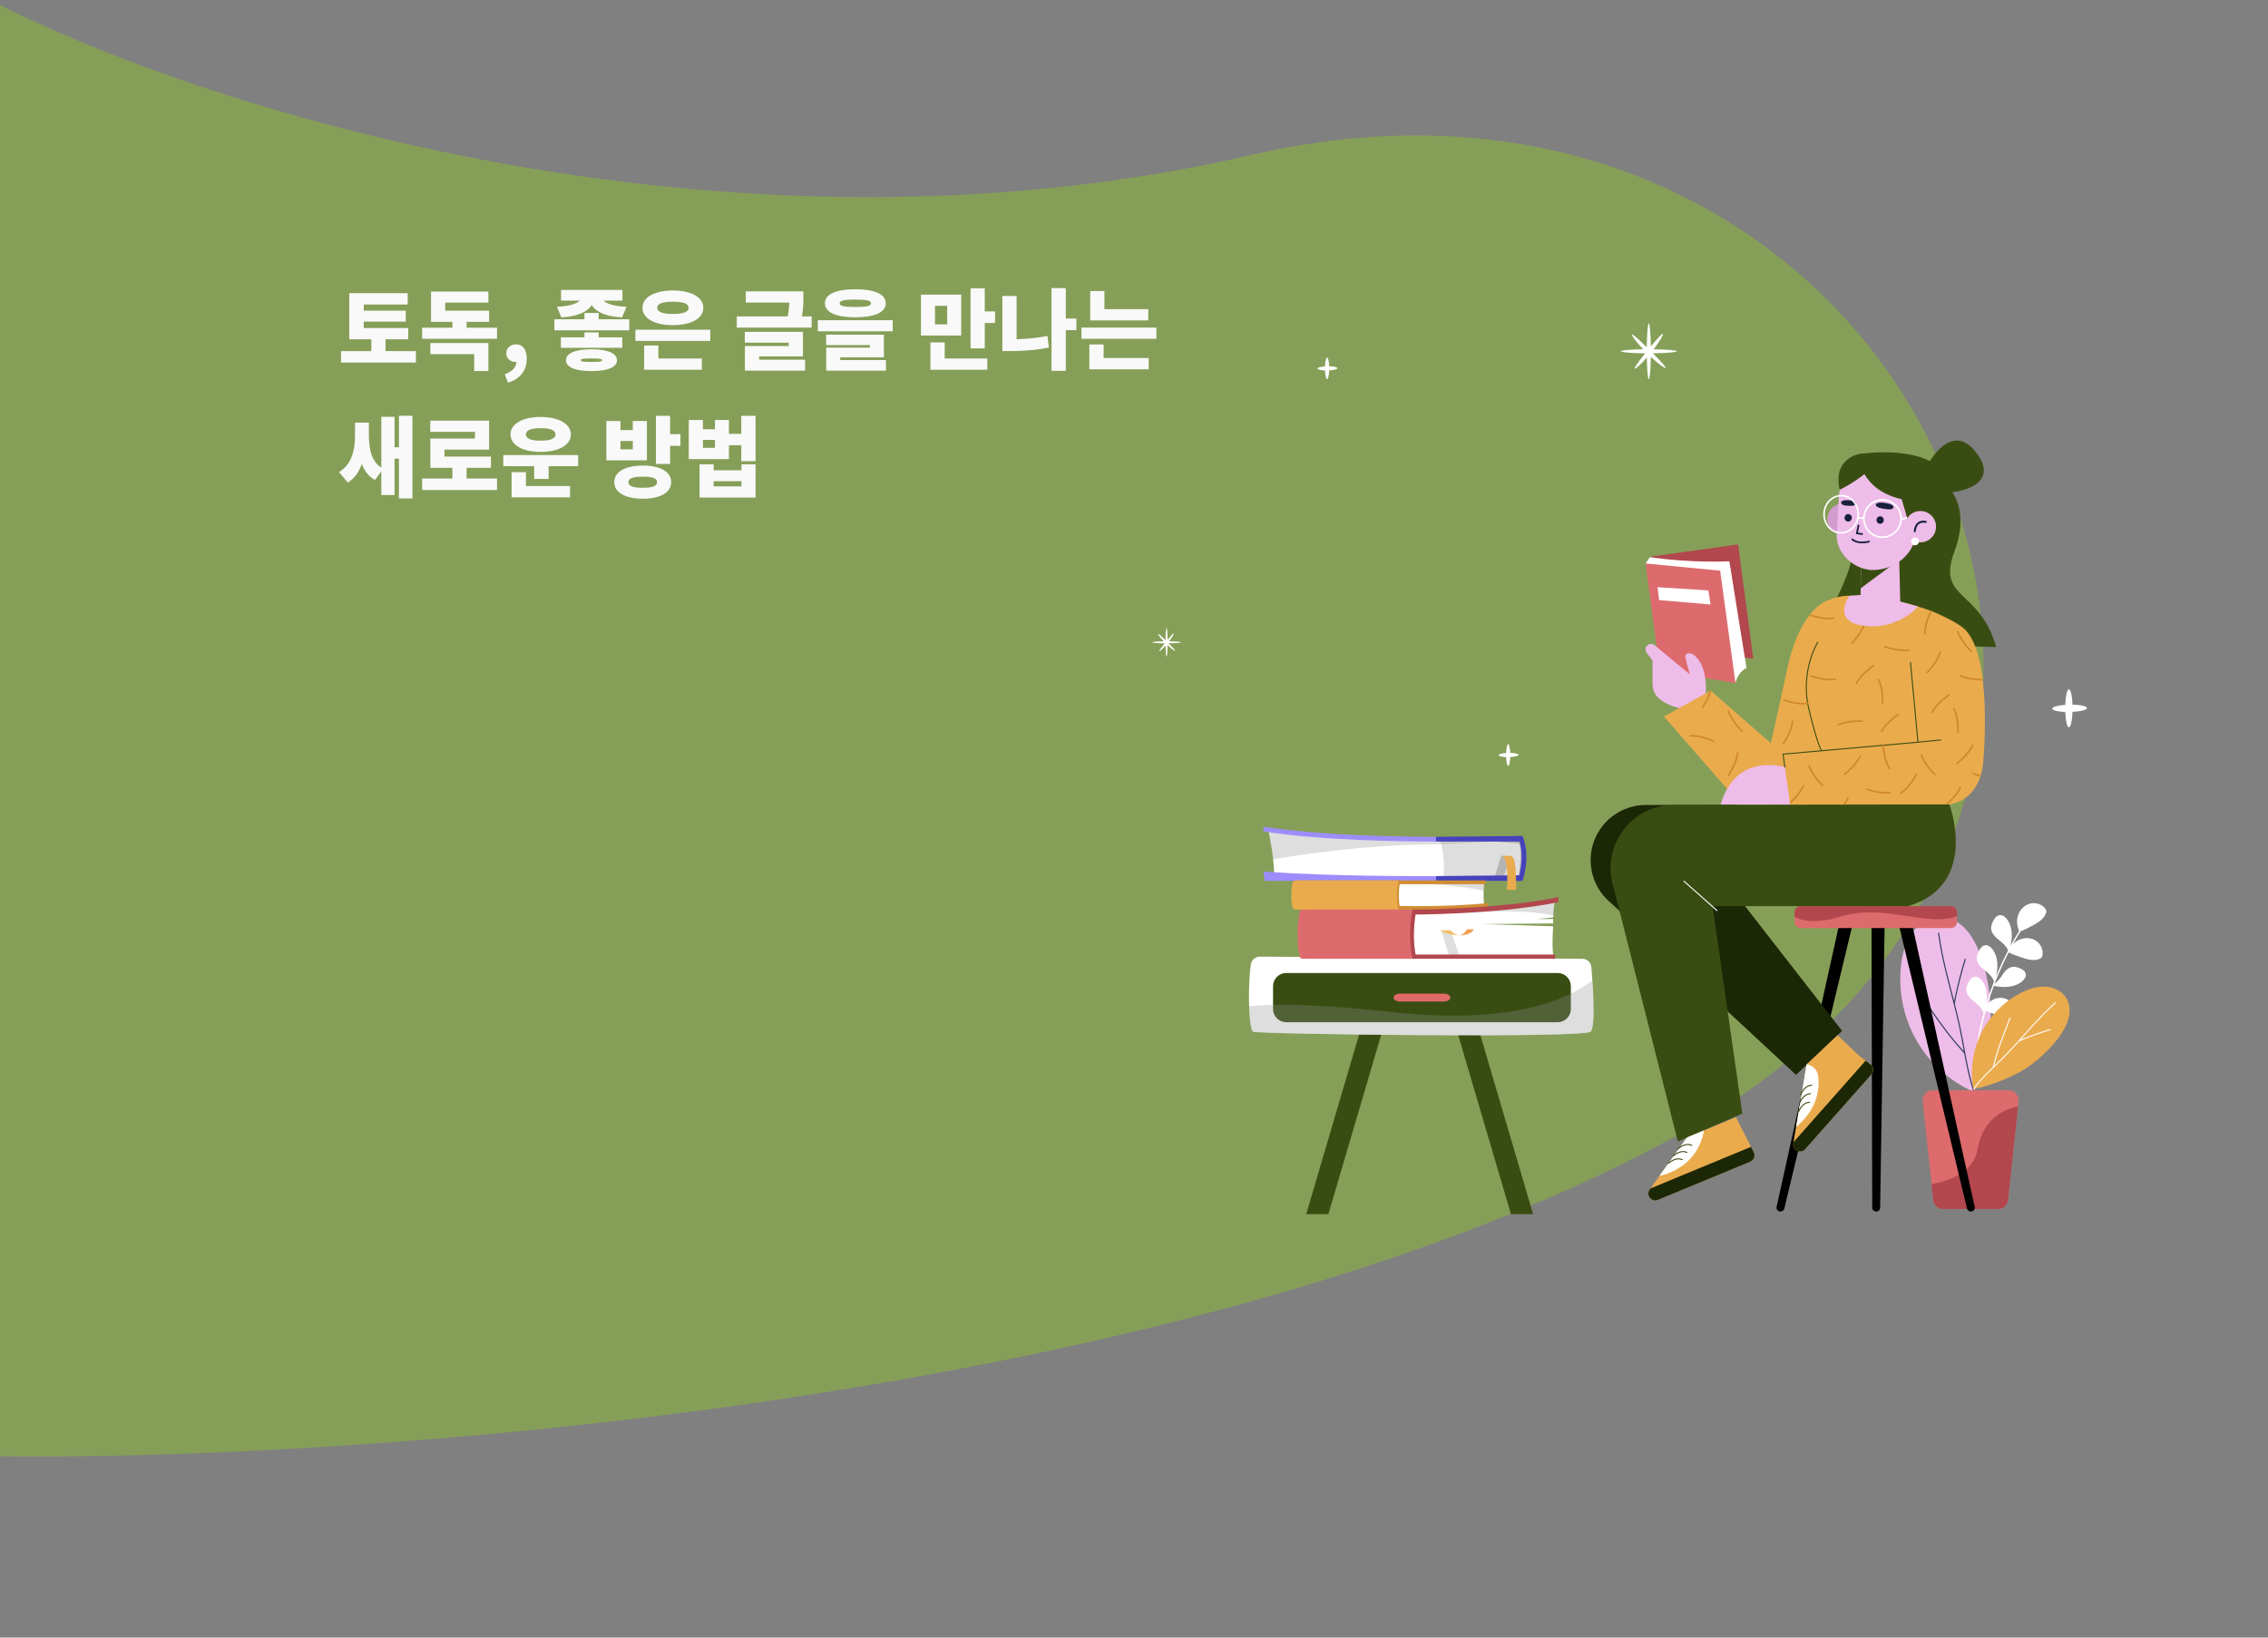 <svg width="1440" height="1040" viewBox="0 0 1440 1040" fill="none" xmlns="http://www.w3.org/2000/svg" xmlns:xlink="http://www.w3.org/1999/xlink">
    <rect x="0" y="0" width="1440" height="1040" fill="#808080" stroke="none"/>
    <path d="M795.18 98.28C457.366 176.53 120.726 65.676 -5.368 0.468V924.794C218.961 928.054 745.915 892.516 1059.1 724.279C1450.57 513.982 1217.45 0.468 795.18 98.28Z" fill="#869F58"/>
    <svg  width="734.66" height="316.97" viewBox="0 0 734.66 316.97" fill="none" xmlns="http://www.w3.org/2000/svg">
        <g transform="translate(214.66, 182.97)">
            <path d="M7.116 25.365H44.524V32.477H7.116V25.365ZM1.852 40.037H49.396V47.261H1.852V40.037ZM21.116 28.949H30.132V43.173H21.116V28.949ZM7.116 3.245H44.188V10.413H16.3V28.053H7.116V3.245ZM13.556 14.333H42.956V21.277H13.556V14.333ZM53.368 25.141H100.912V32.197H53.368V25.141ZM72.576 16.853H81.592V27.157H72.576V16.853ZM58.576 34.885H95.424V52.637H86.408V41.941H58.576V34.885ZM59.024 14.333H95.872V21.445H59.024V14.333ZM59.024 2.181H95.424V9.237H67.984V18.197H59.024V2.181ZM107.851 60.029L105.835 54.709C110.707 53.029 113.283 50.005 113.227 46.757L113.115 40.205L116.251 45.693C115.299 46.533 114.067 46.925 112.723 46.925C109.643 46.925 106.787 44.909 106.787 41.325C106.787 37.965 109.531 35.725 113.003 35.725C117.371 35.725 119.779 39.197 119.779 45.021C119.779 52.245 115.635 57.677 107.851 60.029ZM156.409 15.789H165.425V22.677H156.409V15.789ZM154.729 4.085H162.569V5.261C162.569 11.981 156.745 17.749 141.737 18.589L138.993 11.869C151.649 11.309 154.729 7.669 154.729 5.261V4.085ZM159.489 4.085H167.329V5.261C167.329 7.725 170.353 11.309 183.065 11.869L180.321 18.589C165.313 17.749 159.489 12.093 159.489 5.261V4.085ZM141.569 1.173H180.545V7.949H141.569V1.173ZM141.457 31.245H180.433V37.909H141.457V31.245ZM137.313 19.765H184.857V26.821H137.313V19.765ZM160.889 38.861C171.081 38.861 177.073 41.325 177.073 45.805C177.073 50.285 171.081 52.693 160.889 52.693C150.697 52.693 144.705 50.285 144.705 45.805C144.705 41.325 150.697 38.861 160.889 38.861ZM160.889 44.685C156.185 44.685 154.113 44.853 154.113 45.805C154.113 46.701 156.185 46.869 160.889 46.869C165.593 46.869 167.721 46.701 167.721 45.805C167.721 44.853 165.593 44.685 160.889 44.685ZM156.409 28.165H165.425V35.109H156.409V28.165ZM188.773 26.429H236.317V33.541H188.773V26.429ZM194.317 44.685H230.941V51.853H194.317V44.685ZM194.317 36.453H203.333V47.037H194.317V36.453ZM212.573 1.509C224.109 1.509 231.893 5.765 231.893 12.485C231.893 19.317 224.109 23.517 212.573 23.517C201.037 23.517 193.253 19.317 193.253 12.485C193.253 5.765 201.037 1.509 212.573 1.509ZM212.573 8.621C206.133 8.621 202.605 9.797 202.605 12.485C202.605 15.229 206.133 16.405 212.573 16.405C219.013 16.405 222.541 15.229 222.541 12.485C222.541 9.797 219.013 8.621 212.573 8.621ZM258.853 2.069H291.837V9.181H258.853V2.069ZM253.141 17.973H300.685V25.085H253.141V17.973ZM286.517 2.069H295.421V5.765C295.421 9.517 295.421 14.221 294.077 20.101L285.173 19.317C286.517 13.549 286.517 9.461 286.517 5.765V2.069ZM258.237 27.773H295.141V43.341H267.309V47.597H258.293V36.789H286.125V34.661H258.237V27.773ZM258.293 45.469H296.485V52.413H258.293V45.469ZM328.401 0.725C340.609 0.725 347.721 3.861 347.721 9.629C347.721 15.397 340.609 18.533 328.401 18.533C316.193 18.533 309.081 15.397 309.081 9.629C309.081 3.861 316.193 0.725 328.401 0.725ZM328.401 7.277C321.345 7.277 318.489 7.893 318.489 9.629C318.489 11.477 321.345 11.981 328.401 11.981C335.457 11.981 338.313 11.477 338.313 9.629C338.313 7.893 335.457 7.277 328.401 7.277ZM304.601 20.381H352.145V27.437H304.601V20.381ZM309.865 29.565H346.545V43.957H318.825V47.653H309.921V37.797H337.641V36.173H309.865V29.565ZM309.921 45.693H347.833V52.413H309.921V45.693ZM370.089 4.141H395.625V30.125H370.089V4.141ZM386.721 11.253H378.993V23.013H386.721V11.253ZM401.561 0.109H410.577V38.301H401.561V0.109ZM408.113 14.781H417.129V22.173H408.113V14.781ZM376.081 44.685H412.201V51.853H376.081V44.685ZM376.081 34.493H385.153V48.437H376.081V34.493ZM459.741 19.317H468.757V26.709H459.741V19.317ZM452.965 -0.003H462.037V52.525H452.965V-0.003ZM421.773 4.981H430.789V37.685H421.773V4.981ZM421.773 32.533H426.477C433.813 32.533 442.045 32.029 450.389 30.405L451.285 37.741C442.717 39.533 434.093 39.981 426.477 39.981H421.773V32.533ZM477.544 13.381H514.392V20.493H477.544V13.381ZM472 25.085H519.544V32.197H472V25.085ZM477.544 1.901H486.56V16.909H477.544V1.901ZM476.984 44.405H514.672V51.573H476.984V44.405ZM476.984 35.781H486.056V46.309H476.984V35.781ZM10.756 85.421H17.644V93.597C17.644 106.085 15.012 118.125 6.164 123.501L0.62 116.837C8.796 111.909 10.756 102.501 10.756 93.597V85.421ZM12.604 85.421H19.548V92.925C19.548 102.221 21.06 110.621 28.564 114.709L23.412 121.877C14.396 116.893 12.604 105.693 12.604 92.925V85.421ZM38.644 81.053H47.212V133.581H38.644V81.053ZM33.436 101.101H41.388V108.325H33.436V101.101ZM27.444 81.725H35.844V131.397H27.444V81.725ZM53.368 120.925H100.912V128.205H53.368V120.925ZM72.576 111.685H81.592V123.837H72.576V111.685ZM58.52 84.189H95.872V102.557H67.536V110.453H58.576V95.557H86.912V91.301H58.52V84.189ZM58.576 106.981H97.048V114.149H58.576V106.981ZM104.883 106.029H152.427V113.085H104.883V106.029ZM124.483 110.677H133.667V121.205H124.483V110.677ZM110.147 125.685H147.275V132.853H110.147V125.685ZM110.147 116.893H119.275V127.421H110.147V116.893ZM128.627 81.837C140.051 81.837 147.779 86.205 147.779 92.925C147.779 99.701 140.051 104.013 128.627 104.013C117.203 104.013 109.475 99.701 109.475 92.925C109.475 86.205 117.203 81.837 128.627 81.837ZM128.627 88.949C122.747 88.949 119.219 90.125 119.219 92.925C119.219 95.669 122.747 96.901 128.627 96.901C134.507 96.901 138.035 95.669 138.035 92.925C138.035 90.125 134.507 88.949 128.627 88.949ZM193.444 112.693C204.476 112.693 211.476 116.669 211.476 123.221C211.476 129.829 204.476 133.749 193.444 133.749C182.412 133.749 175.356 129.829 175.356 123.221C175.356 116.669 182.412 112.693 193.444 112.693ZM193.444 119.749C187.34 119.749 184.372 120.701 184.372 123.221C184.372 125.797 187.34 126.805 193.444 126.805C199.548 126.805 202.516 125.797 202.516 123.221C202.516 120.701 199.548 119.749 193.444 119.749ZM201.788 81.109H210.804V111.685H201.788V81.109ZM208.34 92.757H217.356V100.149H208.34V92.757ZM170.316 84.413H179.276V90.181H187.116V84.413H196.076V109.389H170.316V84.413ZM179.276 97.069V102.389H187.116V97.069H179.276ZM222.671 83.741H231.631V89.621H239.303V83.741H248.151V108.605H222.671V83.741ZM231.631 96.397V101.437H239.303V96.397H231.631ZM246.247 92.533H257.895V99.757H246.247V92.533ZM255.991 81.109H265.063V109.893H255.991V81.109ZM229.503 111.909H238.463V115.717H256.103V111.909H265.063V133.021H229.503V111.909ZM238.463 122.605V125.909H256.103V122.605H238.463Z" fill="#F9F9F9"/>
        </g>
    </svg>
<svg x="731.42" y="204.65" width="594" height="567" viewBox="0 0 594 567" fill="none" xmlns="http://www.w3.org/2000/svg">
<path fill-rule="evenodd" clip-rule="evenodd" d="M521.953 488.875C506.627 482.195 493.561 470.448 485.293 455.92C477.024 441.391 473.599 424.157 475.683 407.571C476.579 400.443 478.546 393.266 482.794 387.473C487.041 381.679 493.871 377.455 501.05 377.691C506.224 377.86 511.155 380.305 514.973 383.8C518.79 387.295 521.578 391.783 523.768 396.475C530.237 410.343 533.737 432.044 532.209 447.27C530.681 462.498 527.038 477.858 521.953 488.875Z" fill="#EEBCE8"/>
<path fill-rule="evenodd" clip-rule="evenodd" d="M499.083 388.013C499.973 394.679 501.268 401.284 502.762 407.84C504.255 414.382 505.938 420.879 507.611 427.377C508.075 429.183 508.539 430.989 508.998 432.796C508.999 432.844 509.012 432.888 509.031 432.925C510.223 437.627 511.376 442.341 512.411 447.082C513.562 452.358 514.503 457.675 515.47 462.988C511.677 458.816 508.053 454.497 504.629 450.019C501.24 445.588 498.039 441.019 494.84 436.451C492.792 433.528 490.742 430.607 488.666 427.704C488.401 427.333 487.821 427.738 488.086 428.108C491.644 433.083 495.11 438.123 498.662 443.102C501.898 447.638 505.238 452.097 508.796 456.388C511.029 459.081 513.339 461.709 515.705 464.285C515.86 465.127 516.014 465.969 516.172 466.811C517.389 473.342 518.76 479.862 520.788 486.198C521.039 486.982 521.301 487.763 521.572 488.541C521.722 488.972 522.386 488.726 522.235 488.297C520.039 481.997 518.555 475.482 517.293 468.939C516.997 467.41 516.713 465.879 516.433 464.345C516.477 464.224 516.468 464.082 516.363 463.963C515.473 459.068 514.623 454.164 513.602 449.294C512.44 443.752 511.105 438.248 509.715 432.759C511.073 425.244 512.898 417.794 514.969 410.445C515.512 408.518 516.077 406.599 516.686 404.693C516.822 404.266 516.182 403.965 516.045 404.397C513.709 411.725 511.819 419.214 510.198 426.733C509.884 428.195 509.583 429.66 509.301 431.129L508.937 429.708C507.273 423.208 505.567 416.719 504.028 410.188C502.488 403.648 501.119 397.061 500.135 390.411C500.013 389.589 499.898 388.766 499.789 387.942C499.726 387.495 499.023 387.559 499.083 388.013Z" fill="#2C3C5E"/>
<path fill-rule="evenodd" clip-rule="evenodd" d="M550.559 386.588C548.661 389.668 546.85 392.801 545.124 395.98C545.569 393.949 545.868 391.892 545.904 389.816C545.969 386.189 545.175 382.466 543.132 379.467C541.962 377.752 540.066 376.196 538.022 376.547C536.22 376.859 534.993 378.527 534.148 380.148C533.352 381.677 532.7 383.352 532.799 385.072C532.943 387.599 534.672 389.767 536.623 391.381C538.315 392.779 542.287 395.594 543.558 398.926C541.378 403.109 539.347 407.37 537.47 411.697C536.94 412.921 536.421 414.148 535.915 415.382C536.392 413.267 536.717 411.122 536.754 408.958C536.816 405.33 536.023 401.608 533.98 398.61C532.811 396.895 530.916 395.337 528.872 395.691C527.069 396.002 525.844 397.669 524.998 399.291C524.199 400.821 523.549 402.495 523.648 404.216C523.792 406.743 525.521 408.911 527.471 410.525C529.263 412.006 533.614 415.078 534.603 418.667C532.842 423.188 531.245 427.772 529.821 432.409C529.985 431.26 530.088 430.103 530.109 428.941C530.17 425.311 529.379 421.59 527.335 418.591C526.166 416.876 524.269 415.319 522.224 415.673C520.422 415.985 519.198 417.653 518.351 419.273C517.552 420.801 516.903 422.478 517.001 424.198C517.145 426.724 518.875 428.892 520.825 430.504C522.635 432.001 527.056 435.119 527.984 438.757C527.74 439.657 527.502 440.559 527.272 441.463C525.815 447.143 524.62 452.889 523.674 458.677C523.579 459.253 524.487 459.287 524.58 458.715C525.765 451.483 527.357 444.318 529.34 437.262C531.717 438.349 534.645 439.364 536.977 440.122C539.909 441.077 543.215 441.758 545.99 440.416C546.344 440.247 546.687 440.04 546.929 439.731C547.174 439.415 547.29 439.02 547.367 438.628C547.987 435.516 546.385 432.16 543.714 430.449C541.041 428.738 537.49 428.638 534.595 429.934C533.052 430.625 531.7 431.682 530.601 432.966C531.07 431.43 531.559 429.9 532.065 428.376C532.838 426.049 533.655 423.737 534.514 421.439C537.275 421.95 540.071 422.284 542.867 422.098C546.28 421.87 549.717 420.831 552.371 418.673C553.891 417.44 555.204 415.535 554.711 413.639C554.275 411.971 552.61 410.95 551.02 410.283C549.523 409.654 547.895 409.176 546.286 409.404C543.923 409.738 542.022 411.535 540.66 413.495C539.599 415.024 537.611 418.367 535.023 420.09C537.614 413.31 540.58 406.674 543.903 400.222C543.916 400.309 543.926 400.394 543.935 400.482L544.003 400.251C546.832 401.614 550.527 402.898 553.42 403.84C556.789 404.936 560.587 405.721 563.777 404.178C564.179 403.983 564.578 403.744 564.852 403.389C565.134 403.028 565.267 402.573 565.357 402.122C566.07 398.548 564.23 394.692 561.16 392.725C558.088 390.761 554.008 390.644 550.682 392.134C549.203 392.797 547.874 393.755 546.741 394.912C548.253 392.187 549.827 389.496 551.468 386.844C554.364 385.694 557.755 383.894 560.373 382.438C563.469 380.714 566.626 378.466 567.668 375.079C567.799 374.65 567.896 374.197 567.822 373.755C567.748 373.301 567.506 372.895 567.236 372.523C565.102 369.569 561.024 368.293 557.494 369.204C553.964 370.119 551.104 373.028 549.93 376.478C548.818 379.754 549.155 383.425 550.559 386.588Z" fill="white"/>
<path fill-rule="evenodd" clip-rule="evenodd" d="M521.51 486.894C519.331 474.888 521.141 462.193 526.589 451.273C532.037 440.355 541.093 431.273 551.996 425.796C556.683 423.442 561.831 421.717 567.07 421.938C572.31 422.159 577.646 424.581 580.422 429.03C582.421 432.234 582.944 436.219 582.376 439.954C581.809 443.689 580.22 447.205 578.268 450.438C572.489 459.996 560.754 470.942 550.901 476.203C541.05 481.466 530.256 485.501 521.51 486.894Z" fill="#EAAB4D"/>
<path fill-rule="evenodd" clip-rule="evenodd" d="M573.365 432.031C569.685 435.279 566.208 438.75 562.84 442.321C559.48 445.885 556.225 449.548 552.965 453.202C552.058 454.219 551.15 455.236 550.239 456.25C550.213 456.269 550.194 456.291 550.18 456.315C547.812 458.951 545.422 461.566 542.968 464.121C540.238 466.964 537.398 469.696 534.569 472.44C535.555 468.446 536.7 464.493 538.023 460.597C539.333 456.742 540.801 452.945 542.27 449.148C543.21 446.718 544.147 444.287 545.063 441.849C545.18 441.539 544.7 441.352 544.583 441.663C543.012 445.842 541.367 449.992 539.792 454.169C538.357 457.975 537.011 461.813 535.856 465.715C535.131 468.162 534.477 470.63 533.878 473.111L532.534 474.422C529.071 477.817 525.674 481.297 522.657 485.1C522.284 485.572 521.916 486.048 521.554 486.53C521.355 486.795 521.771 487.097 521.97 486.832C524.897 482.94 528.246 479.393 531.699 475.966C532.506 475.165 533.318 474.371 534.135 473.578C534.226 473.556 534.309 473.492 534.339 473.38C536.945 470.851 539.572 468.342 542.11 465.744C544.997 462.788 547.79 459.74 550.552 456.666C555.661 454.435 560.921 452.513 566.218 450.782C567.605 450.327 569 449.889 570.403 449.483C570.718 449.392 570.641 448.883 570.324 448.976C564.93 450.537 559.621 452.435 554.406 454.508C553.391 454.912 552.378 455.326 551.371 455.752L552.087 454.952C555.352 451.301 558.593 447.63 561.926 444.042C565.266 440.45 568.703 436.942 572.334 433.643C572.783 433.235 573.234 432.83 573.69 432.429C573.94 432.211 573.616 431.811 573.365 432.031Z" fill="white" stroke="white" stroke-width="0.134" stroke-miterlimit="10"/>
<path d="M495.605 487.762H543.939C547.69 487.762 550.612 491.014 550.213 494.743L543.497 557.483C543.153 560.689 540.448 563.121 537.222 563.121H502.321C499.096 563.121 496.39 560.689 496.047 557.483L489.33 494.743C488.931 491.014 491.854 487.762 495.605 487.762Z" fill="#DD6B6D"/>
<path d="M494.971 547.355L496.051 557.484C496.385 560.685 499.097 563.127 502.324 563.127H537.224C540.45 563.127 543.15 560.685 543.497 557.484L549.872 497.994C541.89 499.485 527.698 505.038 524.099 525.438C521.683 539.115 508.327 544.977 494.971 547.355Z" fill="#B2474D"/>
<path d="M502.293 101.306C502.293 101.306 521.18 114.543 509.542 145.404C497.83 176.46 525.499 168.972 535.967 206.257L419.632 203.265C419.632 203.265 444.367 162.382 444.691 146.347C445.015 130.313 437.411 96.367 469.852 98.836C502.293 101.306 502.293 101.306 502.293 101.306Z" fill="#394D12"/>
<path d="M316.339 148.882L372.098 141.088L381.789 213.783L333.281 206.812L316.339 148.882Z" fill="#B2474D"/>
<path d="M316.193 149.171L313.393 153.197L370.472 229.153C370.472 229.153 371.459 222.748 377.448 219.481L366.592 151.808C366.592 151.808 342.764 153.141 316.193 149.171Z" fill="white"/>
<path d="M313.393 153.197L322.45 221.253L370.472 229.153L360.747 157.759L313.393 153.197Z" fill="#DD6B6D"/>
<path d="M321.001 168.261L321.994 176.459L354.639 179.238L353.244 170.294L321.001 168.261Z" fill="white"/>
<path d="M351.296 239.758C351.296 239.758 354.346 219.565 344.199 211.419C343.274 210.677 342.124 210.263 340.94 210.209C339.451 210.141 338.319 211.532 338.689 212.977L341.383 223.522L319.082 205.094C317.679 203.935 315.619 204.054 314.36 205.368C313.195 206.584 313.069 208.458 314.059 209.82L317.788 214.939L317.823 229.847C317.83 232.904 318.929 235.904 321.072 238.084C324.164 241.231 330.037 244.921 340.943 246.042L351.296 239.758Z" fill="#EEBCE8"/>
<path d="M354.697 233.919L408.758 281.21L369.997 301.911L325.04 250.411L354.697 233.919Z" fill="#EAAB4D"/>
<path d="M429.728 176.459C429.728 176.459 411.848 180.193 403.198 220.662C394.548 261.13 390.841 276.267 390.841 276.267L430.714 284.917L436.839 224.059L429.728 176.459Z" fill="#EAAB4D"/>
<path d="M443.652 173.713C443.652 173.713 413.374 171.497 413.374 207.004C413.374 242.51 420.929 294.154 420.929 294.154H500.329L519.434 203.234C520.397 195.084 508.292 189.591 500.903 186.02C496.143 183.719 489.486 181.225 480.179 178.793L443.652 173.713Z" fill="#EAAB4D"/>
<path d="M422.681 203.262C422.681 203.262 411.29 221.592 417.037 245.535C422.784 269.478 425.152 272.117 425.152 272.117" stroke="#394D12" stroke-width="0.645" stroke-miterlimit="10" stroke-linecap="round" stroke-linejoin="round"/>
<path d="M405.969 283.719C405.969 283.719 371.472 270.026 360.978 306.536H413.375L405.969 283.719Z" fill="#EEBCE8"/>
<path d="M507.575 191.16C507.575 191.16 477.49 187.345 486.343 266.697L400.669 274.285L405.276 306.535L502.383 306.584C518.051 306.127 526.661 294.328 527.845 278.698C530.327 245.93 529.699 192.866 507.575 191.16Z" fill="#EAAB4D"/>
<path d="M401.838 282.474L400.668 274.285L486.342 266.697L481.579 216.071" stroke="#394D12" stroke-width="0.645" stroke-miterlimit="10" stroke-linecap="round" stroke-linejoin="round"/>
<path d="M486.342 266.697L500.749 265.289" stroke="#394D12" stroke-width="0.645" stroke-miterlimit="10" stroke-linecap="round" stroke-linejoin="round"/>
<mask id="mask0_2057_7852" style="mask-type:luminance" maskUnits="userSpaceOnUse" x="325" y="173" width="204" height="134">
<path d="M513.785 193.279C509.889 190.267 504.756 187.881 500.903 186.019C496.143 183.718 489.486 181.224 480.179 178.792L443.651 173.713C443.651 173.713 436.87 173.223 429.727 176.463V176.459C429.727 176.459 411.846 180.194 403.197 220.663C398.205 244.018 394.862 258.921 392.925 267.362L354.695 233.919L325.039 250.412L369.996 301.912L402.159 284.734L405.274 306.535L502.38 306.584C518.049 306.127 526.659 294.328 527.842 278.698C530.07 249.331 529.791 203.668 513.785 193.279Z" fill="white"/>
</mask>
<g mask="url(#mask0_2057_7852)">
<path d="M416.921 281.203C416.921 281.203 420.369 289.97 426.177 294.325" stroke="#CE8729" stroke-miterlimit="10"/>
<path d="M365.844 246.737C365.844 246.737 369.292 255.504 375.099 259.859" stroke="#CE8729" stroke-miterlimit="10"/>
<path d="M403.726 306.384C403.726 306.384 411.202 300.652 413.789 293.87" stroke="#CE8729" stroke-miterlimit="10"/>
<path d="M439.383 287.309C439.383 287.309 447.025 281.801 449.81 275.097" stroke="#CE8729" stroke-miterlimit="10"/>
<path d="M431.626 314.123C431.626 314.123 439.268 308.615 442.052 301.912" stroke="#CE8729" stroke-miterlimit="10"/>
<path d="M453.264 296.322C453.264 296.322 462.026 299.779 469.172 298.502" stroke="#CE8729" stroke-miterlimit="10"/>
<path d="M488.282 274.357C488.282 274.357 491.729 283.124 497.537 287.479" stroke="#CE8729" stroke-miterlimit="10"/>
<path d="M511.328 196.025C511.328 196.025 514.776 204.792 520.584 209.147" stroke="#CE8729" stroke-miterlimit="10"/>
<path d="M495.048 182.819C495.048 182.819 490.457 191.044 490.772 198.297" stroke="#CE8729" stroke-miterlimit="10"/>
<path d="M506.364 236.559C506.364 236.559 498.366 241.536 495.133 248.035" stroke="#CE8729" stroke-miterlimit="10"/>
<path d="M474.223 248.857C474.223 248.857 466.225 253.835 462.992 260.334" stroke="#CE8729" stroke-miterlimit="10"/>
<path d="M475.088 299.537C475.088 299.537 482.564 293.805 485.15 287.023" stroke="#CE8729" stroke-miterlimit="10"/>
<path d="M510.743 280.463C510.743 280.463 518.385 274.955 521.17 268.251" stroke="#CE8729" stroke-miterlimit="10"/>
<path d="M511.763 260.827C511.763 260.827 512.368 251.427 508.964 245.015" stroke="#CE8729" stroke-miterlimit="10"/>
<path d="M451.423 253.397C451.423 253.397 442.04 252.555 435.545 255.797" stroke="#CE8729" stroke-miterlimit="10"/>
<path d="M502.986 307.277C502.986 307.277 510.628 301.769 513.412 295.065" stroke="#CE8729" stroke-miterlimit="10"/>
<path d="M520.886 286.533C520.886 286.533 529.649 289.989 536.794 288.713" stroke="#CE8729" stroke-miterlimit="10"/>
<path d="M400.717 267.778C400.717 267.778 406.22 260.133 406.738 252.892" stroke="#CE8729" stroke-miterlimit="10"/>
<path d="M365.844 287.907C365.844 287.907 371.347 280.261 371.865 273.02" stroke="#CE8729" stroke-miterlimit="10"/>
<path d="M349.417 244.765C349.417 244.765 354.92 237.119 355.438 229.878" stroke="#CE8729" stroke-miterlimit="10"/>
<path d="M356.897 266.26C356.897 266.26 348.46 262.069 341.232 262.734" stroke="#CE8729" stroke-miterlimit="10"/>
<path d="M400.803 239.773C400.803 239.773 409.566 243.23 416.712 241.954" stroke="#CE8729" stroke-miterlimit="10"/>
<path d="M512.931 224.515C512.931 224.515 521.694 227.972 528.84 226.695" stroke="#CE8729" stroke-miterlimit="10"/>
<path d="M417.196 185.697C417.196 185.697 425.959 189.154 433.105 187.877" stroke="#CE8729" stroke-miterlimit="10"/>
<path d="M491.936 222.709C491.936 222.709 498.725 216.177 500.536 209.148" stroke="#CE8729" stroke-miterlimit="10"/>
<path d="M463.399 177.436C463.399 177.436 466.847 186.202 472.654 190.557" stroke="#CE8729" stroke-miterlimit="10"/>
<path d="M458.435 217.967C458.435 217.967 450.437 222.944 447.204 229.443" stroke="#CE8729" stroke-miterlimit="10"/>
<path d="M463.834 242.236C463.834 242.236 464.44 232.836 461.035 226.424" stroke="#CE8729" stroke-miterlimit="10"/>
<path d="M465.002 205.924C465.002 205.924 473.765 209.38 480.911 208.104" stroke="#CE8729" stroke-miterlimit="10"/>
<path d="M418.222 224.515C418.222 224.515 426.985 227.972 434.131 226.695" stroke="#CE8729" stroke-miterlimit="10"/>
<path d="M444.007 204.119C444.007 204.119 450.795 197.587 452.607 190.559" stroke="#CE8729" stroke-miterlimit="10"/>
<path d="M464.255 268.459C464.255 268.459 464.583 277.874 468.607 283.917" stroke="#CE8729" stroke-miterlimit="10"/>
</g>
<path d="M396.578 561.813L437.41 377.386C437.936 375.234 440.196 373.895 442.455 374.396C444.717 374.897 446.123 377.047 445.596 379.199C445.592 379.217 445.582 379.254 445.578 379.272L401.46 562.94C401.121 564.221 399.754 564.996 398.41 564.673C397.081 564.354 396.269 563.078 396.578 561.813Z" fill="black"/>
<path d="M517.481 562.941L473.363 379.272C472.795 377.129 474.158 374.954 476.408 374.413C478.659 373.872 480.943 375.17 481.511 377.312C481.516 377.33 481.525 377.367 481.529 377.385L522.36 561.812C522.675 563.099 521.834 564.383 520.483 564.682C519.15 564.979 517.815 564.2 517.481 562.941Z" fill="black"/>
<path d="M457.291 562.361L456.826 378.301C456.819 376.092 458.696 374.296 461.017 374.29C463.339 374.283 465.225 376.07 465.231 378.28C465.231 378.299 465.231 378.337 465.231 378.357L462.314 562.393C462.291 563.713 461.148 564.766 459.761 564.744C458.391 564.722 457.296 563.659 457.291 562.361Z" fill="black"/>
<path d="M507.265 384.749H411.861C409.729 384.749 408.003 383.022 408.003 380.892V374.695C408.003 372.563 409.731 370.837 411.861 370.837H507.265C509.396 370.837 511.123 372.565 511.123 374.695V380.892C511.123 383.023 509.396 384.749 507.265 384.749Z" fill="#DD6B6D"/>
<path d="M511.118 374.696V377.228C508.675 378.102 505.732 378.758 502.184 379.041C484.843 380.403 460.715 370.184 437.41 377.382C420.481 382.614 411.598 379.645 407.999 377.627V374.696C407.999 372.562 409.734 370.839 411.855 370.839H507.261C509.395 370.839 511.118 372.562 511.118 374.696Z" fill="#B2474D"/>
<path d="M370.955 306.535L313.555 306.574C301.203 306.58 289.765 313.085 283.443 323.697C274.563 338.604 277.92 357.763 291.336 368.765L408.921 477.979L438.153 450.032L365.917 357.169L370.955 306.535Z" fill="#1C2706"/>
<path d="M456.162 471.287L449.117 465.944L435.276 452.781L415.642 471.243L410.891 499.44L407.167 521.523C406.437 525.851 411.823 528.426 414.731 525.142L456.783 477.652C458.466 475.753 458.182 472.82 456.162 471.287Z" fill="#EAAB4D"/>
<path d="M422.973 478.665C423.887 486.138 422.972 499.437 408.922 511.125L415.644 471.241L416.567 471.473C419.974 472.331 422.546 475.176 422.973 478.665Z" fill="white"/>
<path d="M456.165 471.283C458.18 472.827 458.467 475.76 456.788 477.656L414.734 525.149C411.827 528.431 406.435 525.854 407.165 521.52L407.305 520.684L453.102 468.966L456.165 471.283Z" fill="#1C2706"/>
<path d="M410.57 501.338C410.57 501.338 412.695 495.53 417.487 495.411" stroke="#394D12" stroke-width="0.645" stroke-miterlimit="10" stroke-linecap="round" stroke-linejoin="round"/>
<path d="M411.206 495.876C411.206 495.876 413.331 490.068 418.123 489.949" stroke="#394D12" stroke-width="0.645" stroke-miterlimit="10" stroke-linecap="round" stroke-linejoin="round"/>
<path d="M411.933 490.493C411.933 490.493 414.057 484.685 418.85 484.565" stroke="#394D12" stroke-width="0.645" stroke-miterlimit="10" stroke-linecap="round" stroke-linejoin="round"/>
<path d="M506.307 306.209C506.307 306.209 525.561 357.233 480.181 370.797H355.941L374.82 502.538L333.88 520.322L293.296 359.766C284.407 333.658 303.791 306.541 331.37 306.498L506.307 306.209Z" fill="#394D12"/>
<path d="M358.741 373.598L337.762 354.987" stroke="white" stroke-width="0.645" stroke-miterlimit="10" stroke-linecap="round" stroke-linejoin="round"/>
<path d="M382.051 527.113L378.059 519.224L370.792 504.854L339.617 517.757L329.021 532.582L315.997 550.8C313.444 554.369 317.157 559.045 321.211 557.367L379.821 533.109C382.166 532.138 383.195 529.378 382.051 527.113Z" fill="#EAAB4D"/>
<path d="M350.382 513.301C350.382 513.301 348.559 535.746 322.13 542.221L339.617 517.756L350.382 513.301Z" fill="white"/>
<path d="M382.056 527.112C383.191 529.383 382.164 532.146 379.825 533.114L321.21 557.374C317.159 559.05 313.442 554.37 315.996 550.795L316.49 550.103L380.318 523.686L382.056 527.112Z" fill="#1C2706"/>
<path d="M327.902 534.146C327.902 534.146 332.356 529.857 336.716 531.85" stroke="#394D12" stroke-width="0.645" stroke-miterlimit="10" stroke-linecap="round" stroke-linejoin="round"/>
<path d="M330.867 529.514C330.867 529.514 335.323 525.226 339.682 527.218" stroke="#394D12" stroke-width="0.645" stroke-miterlimit="10" stroke-linecap="round" stroke-linejoin="round"/>
<path d="M333.879 524.994C333.879 524.994 338.333 520.705 342.693 522.698" stroke="#394D12" stroke-width="0.645" stroke-miterlimit="10" stroke-linecap="round" stroke-linejoin="round"/>
<path d="M448.597 83.751C448.597 83.751 495.208 76.098 505.71 100.15C513.33 117.601 499.284 146.354 477.172 152.601C456.108 158.553 468.591 93.177 468.591 93.177L448.597 83.751Z" fill="#394D12"/>
<path d="M448.73 125.21C448.632 130.703 444.1 135.077 438.607 134.981C433.113 134.883 428.74 130.352 428.837 124.858C428.935 119.365 433.468 114.991 438.96 115.087C444.453 115.185 448.827 119.717 448.73 125.21Z" fill="#D39CCF"/>
<path d="M450.351 153.318L449.837 174.992C449.64 182.603 454.225 186.792 461.718 186.924C468.114 187.038 474.18 183.843 475.087 177.511L474.254 143.363L450.351 153.318Z" fill="#EEBCE8"/>
<path d="M449.947 168.971L477.076 148.906L450.358 151.094L449.947 168.971Z" fill="#394D12"/>
<path d="M456.604 157.374C443.867 156.298 434.229 145.352 434.757 134.92L436.153 110.315C436.815 97.241 447.728 87.049 460.818 87.28C474.218 87.518 487.237 98.615 486.999 112.015L485.662 131.791C484.626 147.087 471.932 157.646 456.604 157.374Z" fill="#EEBCE8"/>
<path d="M472.995 101.913L480.627 128.341L499.518 109.837L472.995 101.913Z" fill="#394D12"/>
<path d="M448.586 129L447.547 134.056L450.849 134.529" stroke="#18203D" stroke-width="1.104" stroke-miterlimit="10" stroke-linecap="round" stroke-linejoin="round"/>
<path d="M465.277 114.748C465.277 114.748 459.833 113.708 459.536 116.012C459.536 116.012 459.377 117.575 464.137 118.386C468.897 119.197 470.18 118.965 470.771 117.543C471.364 116.12 467.852 115.032 465.277 114.748Z" fill="#18203D"/>
<path d="M442.246 113.008C442.246 113.008 446.83 112.999 446.974 115.204C446.974 115.204 447.035 116.696 443.031 116.612C439.027 116.528 437.791 115.873 437.539 114.648C437.255 113.262 440.088 112.817 442.246 113.008Z" fill="#18203D"/>
<path d="M444.357 124.371C444.26 125.69 443.147 126.686 441.871 126.596C440.593 126.506 439.635 125.365 439.732 124.046C439.827 122.727 440.94 121.731 442.218 121.821C443.494 121.911 444.452 123.052 444.357 124.371Z" fill="#18203D"/>
<path d="M464.629 125.789C464.534 127.108 463.421 128.103 462.143 128.014C460.866 127.924 459.908 126.781 460.004 125.464C460.101 124.145 461.213 123.149 462.49 123.239C463.767 123.329 464.725 124.47 464.629 125.789Z" fill="#18203D"/>
<path d="M475.625 125.107C475.381 131.638 469.888 136.735 463.357 136.49C456.825 136.246 451.729 130.754 451.974 124.222C452.218 117.691 457.711 112.594 464.243 112.84C470.773 113.083 475.868 118.575 475.625 125.107Z" stroke="white" stroke-width="1.029" stroke-miterlimit="10"/>
<path d="M448.388 122.341C448.144 128.873 443.093 133.986 437.108 133.761C431.123 133.537 426.47 128.061 426.713 121.53C426.957 114.999 432.007 109.885 437.992 110.11C443.977 110.335 448.632 115.811 448.388 122.341Z" stroke="white" stroke-width="1.029" stroke-miterlimit="10"/>
<path d="M448.195 124.081L451.979 124.516" stroke="white" stroke-width="1.029" stroke-miterlimit="10"/>
<path d="M475.625 125.106L479.456 124.196" stroke="white" stroke-width="1.029" stroke-miterlimit="10"/>
<path d="M444.647 137.901C444.647 137.901 447.692 141.103 455.212 139.31" stroke="#18203D" stroke-width="1.104" stroke-miterlimit="10" stroke-linecap="round" stroke-linejoin="round"/>
<path d="M448.597 83.751C448.597 83.751 432.015 86.876 436.679 106.384C436.679 106.384 454.711 97.676 460.818 87.281L448.597 83.751Z" fill="#394D12"/>
<path d="M448.597 83.751C448.597 83.751 448.457 113.075 489.724 113.955C489.724 113.955 495.112 100.394 485.218 91.765C475.326 83.138 448.597 83.751 448.597 83.751Z" fill="#394D12"/>
<path d="M497.795 130.281C498.045 124.792 493.798 120.14 488.31 119.89C482.821 119.64 478.169 123.887 477.919 129.375C477.669 134.864 481.916 139.516 487.404 139.766C492.893 140.016 497.545 135.769 497.795 130.281Z" fill="#EEBCE8"/>
<path d="M484.319 132.741C484.319 132.741 484.447 125.529 491.322 126.786" stroke="#18203D" stroke-width="1.234" stroke-miterlimit="10" stroke-linecap="round" stroke-linejoin="round"/>
<path d="M486.942 139.142C486.97 140.517 485.879 141.655 484.504 141.683C483.128 141.712 481.991 140.62 481.962 139.244C481.934 137.868 483.025 136.73 484.401 136.702C485.776 136.674 486.914 137.767 486.942 139.142Z" fill="white"/>
<path d="M490.942 93.323C490.942 93.323 505.843 61.912 522.352 81.595C538.861 101.278 516.735 109.278 497.568 108.395L490.942 93.323Z" fill="#394D12"/>
<path d="M473.109 176.8L486.343 180.522C486.343 180.522 474.014 195.563 451.979 192.734C430.96 190.035 442.819 173.691 442.819 173.691L454.721 172.848L473.109 176.8Z" fill="#EEBCE8"/>
<path d="M112.001 566.406H97.919L132.027 450.57H146.108L112.001 566.406Z" fill="#394D12"/>
<path d="M227.899 566.406H241.98L207.872 450.57H193.791L227.899 566.406Z" fill="#394D12"/>
<path d="M68.483 402.9C95.035 403.023 240.093 403.709 273.371 404.275C276.305 404.325 278.717 406.578 278.966 409.504C279.933 420.834 281.803 447.298 278.499 450.57C274.282 454.749 68.098 452.199 64.302 450.57C61.153 449.219 60.845 419.813 62.809 407.736C63.263 404.943 65.654 402.888 68.483 402.9Z" fill="white"/>
<path d="M257.581 444.525H85.221C80.608 444.525 76.867 440.784 76.867 436.17V421.619C76.867 417.006 80.608 413.265 85.221 413.265H257.58C262.194 413.265 265.934 417.006 265.934 421.619V436.17C265.934 440.785 262.195 444.525 257.581 444.525Z" fill="#394D12"/>
<path d="M185.216 431.416H157.587C155.259 431.416 153.37 430.287 153.37 428.895C153.37 427.503 155.259 426.374 157.587 426.374H185.216C187.544 426.374 189.432 427.503 189.432 428.895C189.432 430.287 187.544 431.416 185.216 431.416Z" fill="#E06A68"/>
<path opacity="0.3" d="M278.503 450.576C274.287 454.754 68.102 452.196 64.297 450.576C62.793 449.934 61.944 442.915 61.674 434.431C76.277 432.799 103.31 432.747 153.365 438.172C231.096 446.592 266.06 428.737 279.622 417.978C280.483 430.639 281.138 447.967 278.503 450.576Z" fill="#919191"/>
<path d="M234.585 352.984L184.943 352.694L77.613 352.061C77.587 348.357 77.329 344.616 76.951 341.095C75.832 330.631 73.7 322.081 73.7 322.081C73.7 322.081 119.777 328.179 154.023 328.042C160.062 328.019 170.931 328.075 182.753 328.162C194.061 328.247 206.242 328.358 215.891 328.453C226.489 328.555 234.037 328.636 234.037 328.636C238.292 337.531 234.585 352.984 234.585 352.984Z" fill="white"/>
<path opacity="0.3" d="M234.585 352.984L184.943 352.694C186.62 338.613 182.752 328.162 182.752 328.162C206.479 328.338 234.037 328.635 234.037 328.635C238.292 337.53 234.585 352.984 234.585 352.984Z" fill="#919191"/>
<path opacity="0.3" d="M216.014 329.803C184.089 331.588 183.74 331.588 183.74 331.588C183.74 331.588 138.862 330.458 76.951 341.095C75.832 330.631 73.7 322.081 73.7 322.081C73.7 322.081 119.777 328.179 154.023 328.042C160.062 328.019 170.931 328.075 182.753 328.162C194.061 328.247 206.242 328.358 215.891 328.453L216.014 329.803Z" fill="#919191"/>
<path opacity="0.3" d="M216.014 329.802C216.014 329.802 230.946 330.883 232.542 330.986C234.139 331.089 234.661 340.151 232.799 351.22L234.756 352.202L236.558 336.186L233.418 328.039L216.014 329.802Z" fill="#545252"/>
<path d="M234.036 326.277V329.802H180.383V326.783L232.212 326.293L234.036 326.277Z" fill="#4542BC"/>
<path opacity="0.3" d="M221.626 338.888L217.384 352.984L223.151 352.923L227.767 339.003L221.626 338.888Z" fill="#545252"/>
<path d="M180.384 351.726V354.746H234.036V351.222L180.384 351.726Z" fill="#4542BC"/>
<path d="M235.251 354.745H232.205C232.205 354.745 236.807 342.031 233.425 329.802C233.099 328.625 232.698 327.451 232.212 326.293L234.035 326.276H235.251C240.788 339.448 235.251 354.745 235.251 354.745Z" fill="#4542BC"/>
<path d="M70.782 323.367C106.892 329.083 157.832 329.804 180.384 329.804V326.783C157.832 326.783 106.892 326.062 70.782 320.347V323.367Z" fill="#9D8DFC"/>
<path d="M180.384 351.726C166.071 351.726 117.893 352.063 70.782 348.881L71.536 354.747H180.383" fill="#9D8DFC"/>
<path d="M221.626 338.888C221.626 338.888 223.377 338.888 226.62 338.888C229.863 338.888 231.203 340.573 231.203 360.491H225.333C225.333 360.491 227.033 338.888 221.626 338.888Z" fill="#EAAB4D"/>
<path d="M210.831 370.118C200.054 372.384 157.048 371.716 157.048 371.716C155.238 364.934 156.8 356.116 156.8 356.116H210.831C210.672 357.786 210.589 359.451 210.557 361.024C210.443 366.055 210.831 370.118 210.831 370.118Z" fill="white"/>
<path opacity="0.3" d="M210.831 356.114C210.672 357.784 210.589 359.45 210.557 361.022C200.654 359.076 186.671 356.882 173.999 356.882L174.58 356.116H210.831V356.114Z" fill="#919191"/>
<path d="M211.793 354.482H155.052V356.882H211.793V354.482Z" fill="#D18D33"/>
<path d="M157.682 373.054C155.463 363.768 157.682 354.482 157.682 354.482H92.721C91.449 354.482 90.373 355.409 90.177 356.665C89.718 359.599 89.157 365.123 90.151 370.929C90.362 372.161 91.439 373.055 92.687 373.055H157.682V373.054Z" fill="#D18D33"/>
<path d="M156.549 373.054C154.331 363.768 156.549 354.482 156.549 354.482H91.588C90.317 354.482 89.24 355.409 89.044 356.665C88.585 359.599 88.025 365.123 89.018 370.929C89.229 372.161 90.306 373.055 91.555 373.055H156.549V373.054Z" fill="#EAAB4D"/>
<path d="M156.549 370.654C156.549 370.654 186.184 371.56 213.336 368.917V373.022L157.682 373.054L156.549 370.654Z" fill="#D18D33"/>
<path d="M255.598 368.78C255.04 370.648 254.834 374.826 254.766 376.829C254.741 377.512 254.734 377.943 254.734 377.943L244.746 378.974H254.734V381.789L209.664 382.203L254.734 383.644C253.807 396.479 254.734 401.561 254.734 401.561L253.393 402.885H166.619C163.462 388.759 166.619 374.801 166.619 374.801C183.006 374.801 197.707 374.055 210.163 373.03C237.369 370.797 253.875 367.235 253.875 367.235L255.598 368.78Z" fill="white"/>
<path opacity="0.3" d="M255.598 368.78C255.04 370.648 254.834 374.826 254.766 376.829C241.833 373.551 222.18 374.121 210.408 374.363L210.164 373.03C237.37 370.797 253.877 367.235 253.877 367.235L255.598 368.78Z" fill="#919191"/>
<path d="M164.423 376.2C164.423 376.2 219.893 376.2 258.063 368.286V365.107C219.893 373.021 164.423 373.021 164.423 373.021V376.2Z" fill="#B2474D"/>
<path opacity="0.3" d="M183.062 386.216L183.886 387.075L188.949 403.306L195.521 402.882L189.499 386.216H183.062Z" fill="#919191"/>
<path d="M256.003 401.561H164.423V404.203H256.003V401.561Z" fill="#B2474D"/>
<path d="M96.19 374.584C95.43 378.738 93.724 390.559 96.172 402.678C96.352 403.566 97.135 404.202 98.04 404.202H167.922C164.317 388.619 167.922 373.02 167.922 373.02H98.061C97.142 373.021 96.356 373.679 96.19 374.584Z" fill="#B2474D"/>
<path d="M93.719 374.584C92.96 378.738 91.254 390.559 93.701 402.678C93.881 403.566 94.664 404.202 95.569 404.202H165.452C161.848 388.619 165.452 373.02 165.452 373.02H95.592C94.672 373.021 93.885 373.679 93.719 374.584Z" fill="#DD6B6D"/>
<path d="M195.182 389.35C187.07 389.236 183.062 386.216 183.062 386.216H189.499C189.499 386.216 192.101 389.168 195.182 389.35Z" fill="#F4BE67"/>
<path d="M204.31 385.548C204.31 385.548 203.279 389.35 194.834 389.35C198.131 389.22 199.983 385.548 199.983 385.548H204.31Z" fill="#F29F4E"/>
<path fill-rule="evenodd" clip-rule="evenodd" d="M593.639 244.99C593.619 243.834 589.653 242.951 584.461 242.853C584.25 237.307 583.303 233.12 582.163 233.12C581.014 233.12 580.061 237.37 579.861 242.973C575.067 243.316 571.527 244.298 571.546 245.396C571.567 246.486 575.103 247.336 579.864 247.509C580.078 253.043 581.024 257.218 582.163 257.218C583.303 257.218 584.253 253.021 584.461 247.467C589.688 247.185 593.661 246.151 593.639 244.99Z" fill="white"/>
<path fill-rule="evenodd" clip-rule="evenodd" d="M117.747 29.18C117.736 28.518 115.465 28.013 112.492 27.956C112.371 24.781 111.829 22.384 111.177 22.384C110.519 22.384 109.974 24.817 109.858 28.024C107.114 28.221 105.088 28.783 105.098 29.411C105.11 30.035 107.135 30.522 109.86 30.621C109.982 33.789 110.524 36.179 111.176 36.179C111.829 36.179 112.373 33.777 112.492 30.596C115.485 30.438 117.759 29.846 117.747 29.18Z" fill="white"/>
<path fill-rule="evenodd" clip-rule="evenodd" d="M232.739 274.712C232.727 274.05 230.457 273.544 227.484 273.488C227.363 270.313 226.821 267.916 226.169 267.916C225.511 267.916 224.966 270.349 224.85 273.556C222.106 273.753 220.079 274.314 220.09 274.943C220.102 275.566 222.126 276.054 224.851 276.153C224.974 279.321 225.516 281.711 226.168 281.711C226.821 281.711 227.364 279.308 227.484 276.128C230.476 275.969 232.752 275.376 232.739 274.712Z" fill="white"/>
<path fill-rule="evenodd" clip-rule="evenodd" d="M333.18 18.44C333.18 17.8 326.836 17.268 318.5 17.164C322.445 12.009 324.898 7.756 324.396 7.392C323.892 7.027 320.724 10.505 316.717 15.336C316.609 7.02 316.079 0.7 315.441 0.7C314.788 0.7 314.249 7.302 314.159 15.887C309.201 11.022 305.302 7.443 304.82 7.872C304.366 8.275 307.292 12.325 311.861 17.168C303.779 17.29 297.701 17.812 297.701 18.439C297.701 19.097 304.436 19.642 313.147 19.724C308.992 24.929 305.991 29.045 306.472 29.478C306.907 29.873 310.226 26.939 314.18 22.434C314.313 30.305 314.827 36.179 315.443 36.179C316.07 36.179 316.595 30.086 316.714 21.992C321.595 26.54 325.677 29.45 326.076 28.992C326.501 28.509 322.908 24.641 318.02 19.722C326.589 19.631 333.18 19.092 333.18 18.44Z" fill="white"/>
<path fill-rule="evenodd" clip-rule="evenodd" d="M18.328 203.261C18.328 202.934 15.082 202.662 10.817 202.608C12.835 199.971 14.09 197.794 13.834 197.608C13.577 197.42 11.955 199.202 9.904 201.673C9.849 197.418 9.578 194.184 9.251 194.184C8.917 194.184 8.641 197.562 8.596 201.955C6.06 199.465 4.065 197.635 3.818 197.855C3.585 198.061 5.083 200.134 7.42 202.611C3.284 202.673 0.175 202.94 0.175 203.261C0.175 203.598 3.621 203.877 8.078 203.918C5.952 206.582 4.417 208.687 4.662 208.91C4.885 209.111 6.583 207.61 8.606 205.305C8.674 209.333 8.938 212.338 9.253 212.338C9.574 212.338 9.841 209.221 9.903 205.078C12.401 207.406 14.488 208.894 14.694 208.66C14.911 208.413 13.073 206.434 10.572 203.916C14.956 203.871 18.328 203.596 18.328 203.261Z" fill="white"/>
</svg>
        </svg>
